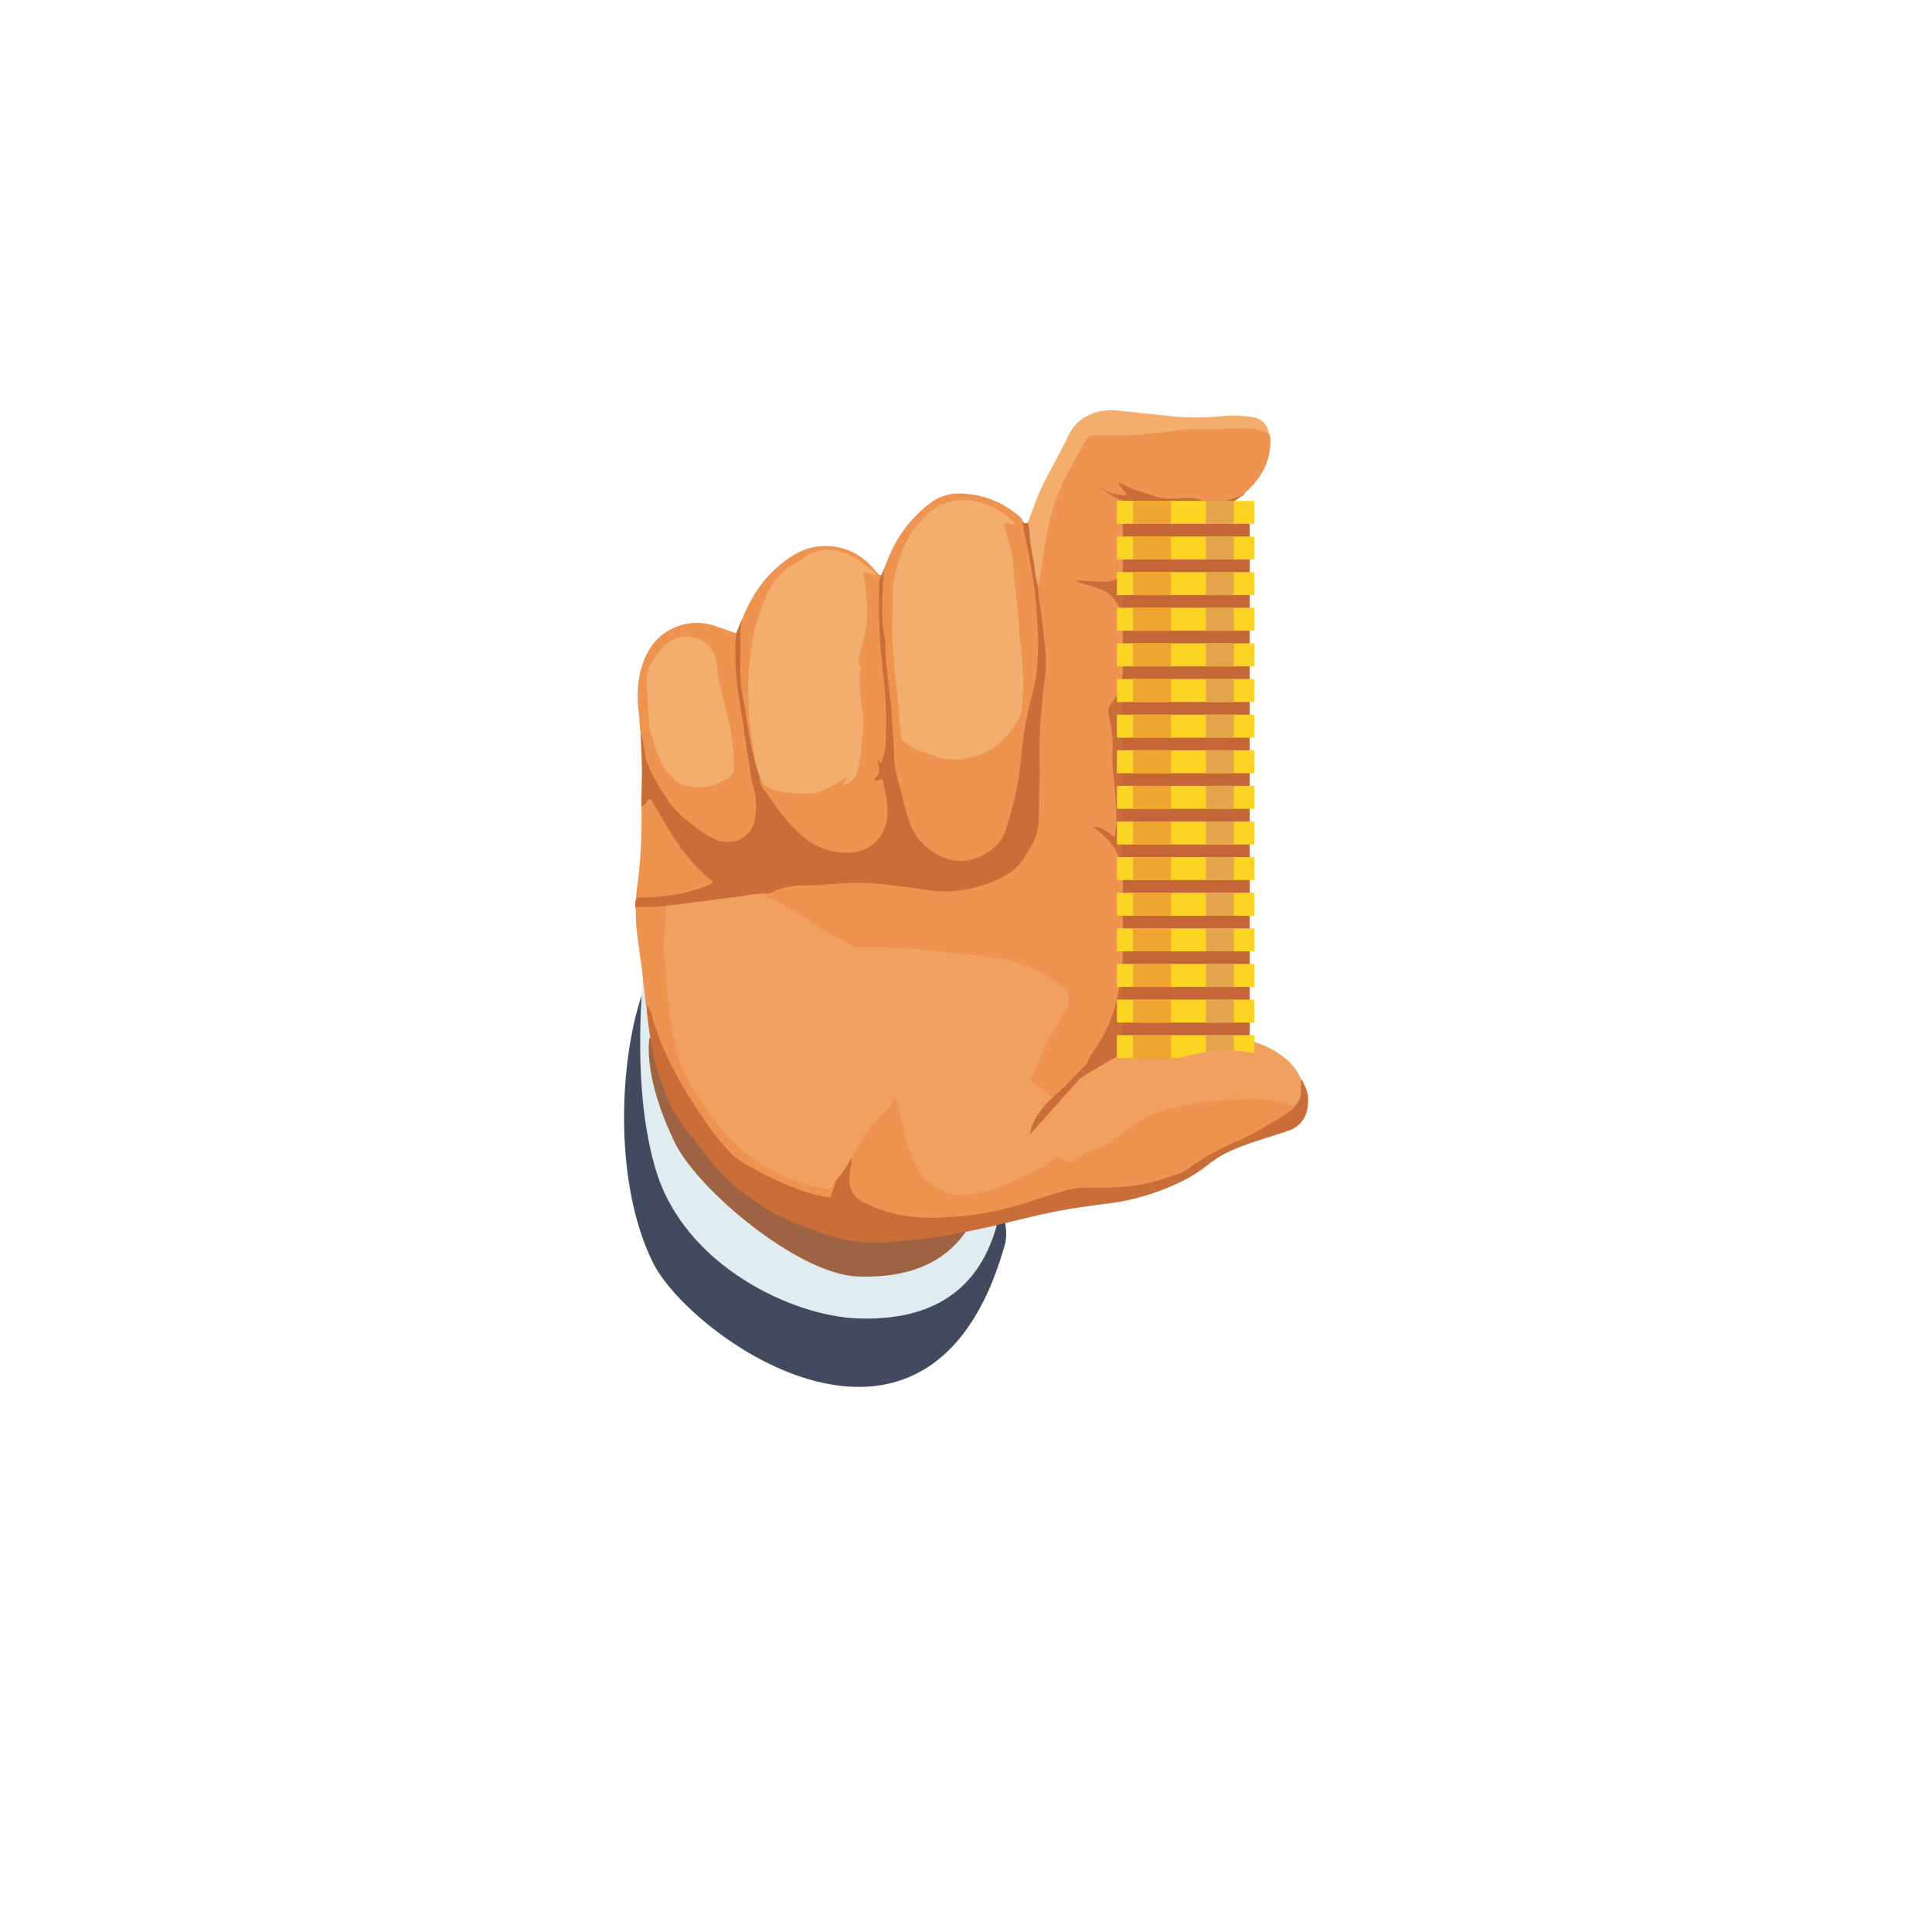 <svg xmlns="http://www.w3.org/2000/svg" viewBox="0 0 382.59 382.59" class="icon icon-money-hand"><defs><style>.cls-icon-money-hand-1{isolation:isolate;}.cls-icon-money-hand-2{fill:#434a60;}.cls-icon-money-hand-10,.cls-icon-money-hand-11,.cls-icon-money-hand-12,.cls-icon-money-hand-2,.cls-icon-money-hand-3,.cls-icon-money-hand-5,.cls-icon-money-hand-6,.cls-icon-money-hand-7,.cls-icon-money-hand-8,.cls-icon-money-hand-9{fill-rule:evenodd;}.cls-icon-money-hand-3{fill:#dfecf0;}.cls-icon-money-hand-4{mix-blend-mode:darken;}.cls-icon-money-hand-5{fill:#9e6343;}.cls-icon-money-hand-13,.cls-icon-money-hand-6{fill:#c96d39;}.cls-icon-money-hand-18,.cls-icon-money-hand-7{fill:#f0a15f;}.cls-icon-money-hand-8{fill:#ee9350;}.cls-icon-money-hand-9{fill:#f3ae6d;}.cls-icon-money-hand-10{fill:#d78350;}.cls-icon-money-hand-11{fill:#d2763f;}.cls-icon-money-hand-12{fill:#d97e43;}.cls-icon-money-hand-14{fill:#c46637;}.cls-icon-money-hand-15{fill:#fcd524;}.cls-icon-money-hand-16{fill:#efa630;}.cls-icon-money-hand-17{fill:#e4a44b;mix-blend-mode:screen;}</style></defs><title>money_hands</title><g class="cls-icon-money-hand-1"><g id="Layer_1" data-name="Layer 1"><path class="cls-icon-money-hand-2" d="M127.25,196.57c-4.76,13.72-5.68,38,2.1,53.54,7.43,14.86,55.17,48.88,69.74-4a10.7,10.7,0,0,0-.57-5.72Z"/><path class="cls-icon-money-hand-3" d="M127.25,193.13c0,3.43-2.16,22.76,2.67,38.7,5.72,18.86,27,28.78,39.87,29.25s23.58-4,27.59-18.38Z"/><g class="cls-icon-money-hand-4"><path class="cls-icon-money-hand-5" d="M194.8,236.1c-3.64,13.08-13.38,17.11-25,16.68s-31.62-17.13-36.18-26.54c-6.53-13.47-5-20.71-5-20.71Z"/></g><g id="_1CiKa0" data-name="1CiKa0"><path class="cls-icon-money-hand-6" d="M175.08,112.55l-.57,1.36c-.16.14-.47.18-.43.48.1.81-.27,1.57-.25,2.38,0,1.52,0,3.05,0,4.58a108.18,108.18,0,0,0,.84,12c.2,1.77.3,3.55.43,5.33.19,2.54,0,5.07.14,7.6a13,13,0,0,1-.78,4.35c-.28.06-.43-.4-.68-.19s-.14.54-.08.8a2.57,2.57,0,0,1-.39,2.55c-.19.21-.42.54-.17.84s.53.15.8.08c.43-.12.72,0,.81.45a19.31,19.31,0,0,1,.64,7.3,7.19,7.19,0,0,1-7.1,6.26,13,13,0,0,1-10-4,34.78,34.78,0,0,1-5.19-6.16,18.5,18.5,0,0,0-1.35-1.8,4.74,4.74,0,0,1-1.11-2.92c-.44-1.39-.8-2.8-1.13-4.22a22.1,22.1,0,0,1-1.13-5.35c-.27-1.79-.52-3.58-.89-5.34a56,56,0,0,1-.68-12,23.93,23.93,0,0,1,.35-3.31c0-.33.21-.73-.25-.94l-1.15,2.75a5.35,5.35,0,0,0-.36,2.12,71.37,71.37,0,0,0,1.29,14.65c.61,3.72,1.29,7.44,1.68,11.2.14,1.38.78,2.63,1,4a14.25,14.25,0,0,1-.29,5.46,5,5,0,0,1-6,3.56,10.63,10.63,0,0,1-4.22-2.06c-2.2-1.64-4.54-3.19-6.08-5.49-2-3-4.19-5.94-4.83-9.63-.23-1.32-.4-2.66-.6-4a2.07,2.07,0,0,0-.45-1.28,1.24,1.24,0,0,0-.05.91c.09,2.61.23,5.22.26,7.83,0,2.07-.07,4.14-.11,6.21,0,.28,0,.57,0,.85.55.12.76-.33,1-.65.56-.65.7-.67,1.1.07,1.42,2.61,3,5.11,4.63,7.61a32.74,32.74,0,0,0,6.18,7.1l.3.25c.62.52.6.75-.18,1-1.17.41-2.34.84-3.53,1.17a29.59,29.59,0,0,1-7.33,1.1c-.85,0-1.69.19-2.55.14-.48,0-.67.24-.76.65,0,0,0,0,0,0,0,.26-.19,1.52.09,1.82a4.34,4.34,0,0,0,2-.05c1.35-.13,2.7-.23,4-.42,3.26-.35,6.52-.76,9.78-1.17,2.67-.33,5.33-.69,8-1.11.74-.12,1.5,0,2.25-.08a44.28,44.28,0,0,1,6-1.44,13,13,0,0,1,1.55-.08,64.1,64.1,0,0,0,7.5-.41,39.15,39.15,0,0,1,7.12.14c3.81.37,7.59,1,11.39,1.44a20.43,20.43,0,0,0,7.07-.64,25,25,0,0,0,7-2.74,8.27,8.27,0,0,0,2.46-2.22,22.3,22.3,0,0,0,3.15-5.14,10.45,10.45,0,0,0,.71-3.71c.1-5.35.15-10.7.19-16,0-2.86.36-5.72.66-8.57.23-2.18.5-4.37.64-6.56a28.67,28.67,0,0,0-.31-3.86c-.19-2.68-.71-5.33-1-8a20.54,20.54,0,0,0-.2-3.24,51.34,51.34,0,0,1-1.09-5.47c-.44-2.18-.68-4.39-.93-6.59,0-.26,0-.6-.37-.66a.65.65,0,0,1-1-.15c-.47.17-.28.54-.24.84.18,1.15.38,2.3.68,3.42a91.15,91.15,0,0,1,1.67,9.94c.28,1.87.4,3.75.5,5.63.09,1.63.14,3.25.13,4.88a42.08,42.08,0,0,1-1.72,11.78,46.83,46.83,0,0,0-1.37,8.18,73.46,73.46,0,0,1-2.34,13.2c-.43,1.41-.91,2.81-1.38,4.2a4.27,4.27,0,0,1-1.25,1.85c-2.7,2.36-5.71,3.74-9.39,2.77a12.94,12.94,0,0,1-4.11-2.29A10.55,10.55,0,0,1,180.1,162c-.46-1.38-.83-2.78-1.17-4.18s-.63-2.88-1.08-4.29a14,14,0,0,1-.59-4.29c0-2.31-.32-4.59-.44-6.88-.21-4-.92-8-1.14-12-.15-2.74-.46-5.46-.71-8.18a25,25,0,0,1,0-4.65c.11-1.23.11-2.48.21-3.71C175.23,113.57,175.51,112.71,175.08,112.55Z"/><path class="cls-icon-money-hand-7" d="M152,177c-2.23-.16-4.39.44-6.58.68-2.35.25-4.68.58-7,.88l-5.73.72-.69.06c-.34.16-.32.49-.36.8-.19,1.49-.11,3-.31,4.48a41.22,41.22,0,0,0,.13,7,88.1,88.1,0,0,0,1,9.71,56.83,56.83,0,0,0,2.19,9.44,29.41,29.41,0,0,0,3.14,6,45.71,45.71,0,0,0,7.91,10.12,34.26,34.26,0,0,0,15.73,8.32c.55.13,1.13.14,1.68.29a1.65,1.65,0,0,0,2.14-.89,3.93,3.93,0,0,1,.4-.57,26,26,0,0,0,3.24-4.69c1.16-2,2.46-4,3.77-6s3.37-3.27,4.61-5.4a4.46,4.46,0,0,1,.49,1.57c.66,2.71,1.29,5.43,2.16,8.09a31.25,31.25,0,0,0,2.48,5.34,1.5,1.5,0,0,0,.39.48,18.12,18.12,0,0,0,6,3.26,8.13,8.13,0,0,0,2.84.08,27.51,27.51,0,0,0,11.25-3.71c.75-.41,1.52-.78,2.28-1.16a15,15,0,0,0,3.63-2.21.94.94,0,0,1,1.33-.1c.1.08.23.12.34.19a2.18,2.18,0,0,0,2.76-.12,17.66,17.66,0,0,1,5.24-2.48,7.92,7.92,0,0,0,2.6-1.49,33.55,33.55,0,0,1,5.69-4,31.61,31.61,0,0,1,10.14-3c2.3-.34,4.62-.48,6.94-.66,1.4-.11,2.79-.15,4.18-.13a19.77,19.77,0,0,1,8,1.38.58.58,0,0,0,.23,0,3.39,3.39,0,0,0,1.51-2.86,7.38,7.38,0,0,0-.18-2.82c-.79-1.86-2.15-3.89-6.2-6.08a25.53,25.53,0,0,0-3.9-1.49,41.56,41.56,0,0,0-7.15-1,60,60,0,0,0-7.82.25,28.29,28.29,0,0,0-8,2.21A71.32,71.32,0,0,0,211,215.26c-.51.42-1.06.79-1.57,1.22a1.34,1.34,0,0,1-2-.23,16,16,0,0,0-2.4-2,.92.92,0,0,1-.34-1.27,75.79,75.79,0,0,1,6.51-13,4,4,0,0,0,.62-3,2.35,2.35,0,0,0-.79-1.39,22.2,22.2,0,0,0-7.19-4.35,41.36,41.36,0,0,0-11.78-2.56c-2.78-.23-5.55-.58-8.32-.86-1.77-.18-3.55-.28-5.33-.39-2.82-.17-5.63-.12-8.45-.14a2.41,2.41,0,0,1-1-.27,86.21,86.21,0,0,1-11.31-6.75,36,36,0,0,0-5-2.54C152.3,177.59,152,177.41,152,177Z"/><path class="cls-icon-money-hand-8" d="M152,177c-.46.3-.46.53.08.75,4.18,1.62,7.69,4.4,11.48,6.7,1.79,1.09,3.72,1.9,5.52,3a1.55,1.55,0,0,0,.83.15h3.73c2.71,0,5.41.15,8.11.34s5.19.68,7.8.86c2.13.15,4.25.33,6.36.66a30.6,30.6,0,0,1,13.9,5.42c.45.34.81.79,1.28,1.13a1.36,1.36,0,0,1,.51.94,4.11,4.11,0,0,1-.54,3,65.42,65.42,0,0,0-6,11.71c-.22.55-.45,1.1-.71,1.63a.81.81,0,0,0,.35,1.17A26,26,0,0,1,208,217c.25.24.47.44.75.07s.75-.08.91-.5a4.91,4.91,0,0,1,1.34-1.23c.8-.81,1.6-1.62,2.35-2.47a4.18,4.18,0,0,1,.35-.42,10.81,10.81,0,0,0,2.48-3.1c1.27-2.33,2.89-4.46,3.87-7a38.36,38.36,0,0,0,2.23-9.48,73.32,73.32,0,0,0,.45-11.53c-.11-2.69-.06-5.38-.15-8.06a11.69,11.69,0,0,0-5.49-9.29,5.27,5.27,0,0,1,2.84,1.43c.8.62,1,.53,1.14-.47a30.42,30.42,0,0,0,0-7.11c-.15-2.45-.42-4.89-.66-7.33-.06-.57.14-1.12.14-1.7a31.71,31.71,0,0,0-.87-7.76,1,1,0,0,1,.15-1.09c1.57-1.63,2.06-3.71,2.44-5.85a17.48,17.48,0,0,0,.21-2.55c.09-2.71.47-5.41.07-8.13a12.85,12.85,0,0,0-2-5.09,5.06,5.06,0,0,0-2.76-1.9c-1.36-.5-2.74-.91-4.1-1.41,1.19.21,2.39.21,3.59.3a7.1,7.1,0,0,0,7.74-4.78,14.16,14.16,0,0,0,1.06-8.19,3.64,3.64,0,0,0-2.71-3.16,23.67,23.67,0,0,1-4.12-1.79c-.72-.34-1.39-.78-2.1-1.15.73.37,1.43.81,2.17,1.16a6.24,6.24,0,0,0,3,.85c.28,0,.61,0,.76-.26s-.06-.6-.25-.84c-.33-.42-.65-.86-1-1.26a26.91,26.91,0,0,0,10.28,3.83,42,42,0,0,0,7.35,0,24.3,24.3,0,0,0,3.31-.37,7.69,7.69,0,0,0,2.52-1,6.15,6.15,0,0,1,1.19-.7c3.09-2.73,5.08-6,5.1-10.25a2.24,2.24,0,0,0-.41-1.68,1.69,1.69,0,0,0-1-.75,10.45,10.45,0,0,0-3.27-.55c-3.72,0-7.44.15-11.16.19a74.22,74.22,0,0,0-7.86.81,62.09,62.09,0,0,1-11.06.29,1.92,1.92,0,0,0-1.88,1,69.9,69.9,0,0,0-6.34,12.75,33.62,33.62,0,0,0-1.77,7.53,11.08,11.08,0,0,1-.38,1.82,29.2,29.2,0,0,0-.91,7.1,28.64,28.64,0,0,0,.44,4.17c.3,1.75.47,3.51.67,5.27q.24,2.1.43,4.21c.25,2.76-.36,5.47-.59,8.19-.16,1.95-.35,3.89-.49,5.84-.31,4.49,0,9-.21,13.48-.11,2.24.07,4.48-.24,6.72a10.49,10.49,0,0,1-1.43,3.89c-1.15,2-2.32,4-4.27,5.22a21.67,21.67,0,0,1-6,2.6,23.51,23.51,0,0,1-7.62,1c-1.71-.09-3.42-.39-5.12-.65-2.08-.31-4.18-.51-6.27-.75a41.37,41.37,0,0,0-6.17-.28c-3.42.12-6.83.56-10.27.5a14.91,14.91,0,0,0-4.95,1.09C153,176.71,152.51,176.83,152,177Z"/><path class="cls-icon-money-hand-6" d="M168.63,229.31a25.75,25.75,0,0,1-3.1,4.49,9.61,9.61,0,0,0-1,2.42c-.14.6-.46.71-1,.6a37.63,37.63,0,0,1-6-1.74,62.2,62.2,0,0,1-10.2-5.06,18.28,18.28,0,0,1-4.59-4.24,94.94,94.94,0,0,1-6.94-10.1,63,63,0,0,1-6-12.91,21.09,21.09,0,0,0-1.1-3.23c-.15-.29-.22-.73-.72-.68a79,79,0,0,0,1.79,11.71,49.32,49.32,0,0,0,2.48,7.06,28.52,28.52,0,0,0,4,6.53c1.79,2.38,3.67,4.68,5.54,7,2.67,3.31,6.16,5.71,9.69,8s7.77,3.81,11.87,5.25a30.87,30.87,0,0,0,11.2,1.66,110.11,110.11,0,0,0,18.27-2.46c5.45-1.08,10.8-2.63,16.25-3.7,3.25-.64,6.52-1.08,9.81-1.51a46.38,46.38,0,0,0,16.62-5.22,31.67,31.67,0,0,0,4.09-2.81c3.16-2.45,6.87-3.64,10.59-4.84,1.62-.52,3.25-1,4.86-1.58,2.62-.89,3.79-2.79,4-5.4q0-.78,0-1.56a11.45,11.45,0,0,0-1.4-3.43c0,.88,0,1.76,0,2.64a4,4,0,0,1-1.39,3c-2.48,2-5.37,3.39-8.08,5a47.25,47.25,0,0,1-5,2.36,48.3,48.3,0,0,0-8.3,4.84,5.38,5.38,0,0,1-1.64.85,51.32,51.32,0,0,1-8.16,2.19,50.16,50.16,0,0,1-8.66.47,21.54,21.54,0,0,0-7.61,1.24c-3.28,1-6.54,2.16-9.89,3a56.77,56.77,0,0,1-11,1.6c-1.73.07-3.46.16-5.19.1a27.94,27.94,0,0,1-11.08-2.69,7.77,7.77,0,0,1-1.86-1.25,4.41,4.41,0,0,1-1.37-3.94c.09-1,.28-2,.41-3C168.88,229.76,169.05,229.42,168.63,229.31Z"/><path class="cls-icon-money-hand-6" d="M219.09,97.48a15.94,15.94,0,0,0,4.43,2,3.15,3.15,0,0,1,2.32,2.64,13.65,13.65,0,0,1-1.82,10,6.13,6.13,0,0,1-5.64,3.07c-1.77,0-3.54-.2-5.33-.25a10.56,10.56,0,0,0,2.55,1c.88.3,1.75.61,2.63.9,1.84.61,2.63,2.16,3.3,3.76a16.06,16.06,0,0,1,.84,8c-.14,1.41-.1,2.83-.2,4.25-.15,2.24-.51,4.5-1.94,6.25a2.86,2.86,0,0,0-.59,2.93,23,23,0,0,1,.65,7.05c-.15,3.1.53,6.13.62,9.21.06,2.15.4,4.32-.09,6.47a7.43,7.43,0,0,0-.07,1.09c-1.34-1.11-2.6-2.14-4.45-2.19.78.6,1.5,1.1,2.15,1.68a11.27,11.27,0,0,1,3.75,6.83,26.29,26.29,0,0,1,.14,4.41c0,2.92.25,5.83.17,8.75a64.21,64.21,0,0,1-1.38,12.79,29.36,29.36,0,0,1-4.17,9.51,8,8,0,0,0-1.67,3,.24.24,0,0,1-.09.12,62.43,62.43,0,0,0-4.48,4.58c0,.26.12.26.3.15a92.58,92.58,0,0,1,8-5,43.7,43.7,0,0,1,8.56-3.91,27.35,27.35,0,0,1,6.5-1.23c2-.16,4.08-.1,6.12-.11,1.75,0,6.54.59,6.54.59a85,85,0,0,0-8.55-1.59,36,36,0,0,0-8.51.15c-.43.07-.57-.09-.63-.44a6.76,6.76,0,0,1-.19-1.14c-.05-3.66-1-7.19-1.46-10.79s-.9-7.44-1.33-11.16a3.1,3.1,0,0,1,0-1,26.68,26.68,0,0,0-.57-12.65c-.86-3.3-2.06-6.51-2.62-9.88a22.1,22.1,0,0,1-.1-6.64,29.48,29.48,0,0,1,.77-5.51c1.91-5.71,2.19-11.65,2.53-17.59.19-3.31.65-6.58,1.06-9.86a46.51,46.51,0,0,1,1.69-6.58,27.75,27.75,0,0,0,.63-5.38,16,16,0,0,1,.72-3.8.75.75,0,0,1,.88-.6,37.69,37.69,0,0,0,10.83-1.09,10.52,10.52,0,0,0,3.73-1.84c0-.15,0-.22-.16-.17a14.16,14.16,0,0,1-5.12,1.28c-1.57.19-3.14-1-4.7-.93-2.3,0-4.62.42-6.85-.32-2.57-.86-5-1.42-7.4-2.91a8,8,0,0,0,1.38,2c.14.17.36.36.23.6s-.38.09-.57.11a9.73,9.73,0,0,1-3.2-.78C219.08,97.26,219.05,97.34,219.09,97.48Z"/><path class="cls-icon-money-hand-9" d="M205.55,116.1c.31-.48,1-6,1.36-8.25A53.66,53.66,0,0,1,209,99.23a50.85,50.85,0,0,1,3.46-7.43c.79-1.48,1.64-2.92,2.45-4.4.6-1.1,1-1.23,2.27-1.21,2.48,0,5,.14,7.43-.08,1.36-.12,2.72-.22,4.07-.36,1.58-.16,3.16-.4,4.74-.55a31.11,31.11,0,0,1,3.7-.23c1.45,0,2.9.08,4.34,0q2.75-.18,5.49-.13a8.13,8.13,0,0,1,4.29,1.07,3.49,3.49,0,0,0-3.12-3.28,22.43,22.43,0,0,0-6.31-.21,48.55,48.55,0,0,1-9.8,0c-2.69-.31-5.38-.55-8.07-.83-.95-.1-1.89-.22-2.84-.33h-1.72a10,10,0,0,0-5.76,2.21,10.41,10.41,0,0,0-2.45,3.63c-1.83,3.72-4,7.26-5.64,11.11-.73,1.74-1.29,3.52-2,5.27a13.64,13.64,0,0,1,.43,3.18c.21,2.18.77,4.3,1,6.47A21.76,21.76,0,0,0,205.55,116.1Z"/><path class="cls-icon-money-hand-10" d="M245.48,98.25l.16.17a3,3,0,0,0,.92-.67C246.08,97.66,245.83,98.06,245.48,98.25Z"/><path class="cls-icon-money-hand-8" d="M175,112.75a5.18,5.18,0,0,0,0,1.09c-.16,2.57-.37,5.14-.3,7.73,0,1.75.36,3.48.53,5.21a3.37,3.37,0,0,1,.07.38,43.09,43.09,0,0,0,.33,5.48c.17,1.66.38,3.32.56,5,.12,1.1.32,2.2.35,3.3.08,3,.54,6,.51,9a20.28,20.28,0,0,0,1,5.36c.68,2.59,1.24,5.2,2.14,7.74a11.28,11.28,0,0,0,5.16,6,9.31,9.31,0,0,0,4.88,1.47,10.39,10.39,0,0,0,5.37-1.73,7.87,7.87,0,0,0,3.63-4.7,68,68,0,0,0,2.4-9.42c.38-2.31.54-4.65.84-7A71.13,71.13,0,0,1,204.55,137a31.66,31.66,0,0,0,.9-6.17,44.38,44.38,0,0,0,.1-5.26c-.12-2.93-.33-5.84-.68-8.77-.53-4.43-1.52-8.76-2.37-13.12,0-.18-.06-.36.1-.5a3,3,0,0,0-1.07-1.2,18.22,18.22,0,0,0-11.94-4.25,9.32,9.32,0,0,0-5.45,1.95,25.38,25.38,0,0,0-8.21,10.8Z"/><path class="cls-icon-money-hand-8" d="M146.94,122.65c0,.36-.11.82-.17,1.13a20.84,20.84,0,0,0-.18,3.44c0,2.84-.09,5.69.17,8.52.12,1.33.45,2.63.67,3.95.4,2.48.77,5,1.19,7.45a10.3,10.3,0,0,0,.76,2.65c.3-.33.2-.73.16-1.11-.23-2.34-.8-4.64-.93-7-.09-1.7-.07-3.41-.11-5.11a63.56,63.56,0,0,1,.55-7.88,39.68,39.68,0,0,1,2.38-9.28,25,25,0,0,1,1.11-2.48,11.83,11.83,0,0,1,5.53-5.45,2.89,2.89,0,0,0,.79-.48,7,7,0,0,1,4.18-1.85,8.6,8.6,0,0,1,5.31,1.08,16.55,16.55,0,0,1,4.56,3.29,7.47,7.47,0,0,0-1.33-.33c-.8-.12-1,.06-.79.81a31.6,31.6,0,0,1,.71,6.38,28.19,28.19,0,0,1-1.24,8.17c-.11.45-.22.9-.33,1.36a2.56,2.56,0,0,0-.09,1.31c.58,1.95,0,3.94.27,5.89.17,1.15.17,2.32.4,3.46a20.05,20.05,0,0,1-.13,6.93c-.13.87-.1,1.75-.23,2.62a30.39,30.39,0,0,1-.67,3.11c-.27,1.08-1.25,1.29-2.15,1.77.19-.38.43-.61.58-.9s.32-.5.07-.7-.42.08-.6.22-.45.42-.71.61a35.3,35.3,0,0,1-4.21,2.3,3.71,3.71,0,0,1-1.52.25,20.92,20.92,0,0,1-7.61-.61,3.59,3.59,0,0,1-2.44-2c-.08-.18-.15-.41-.43-.37a4.5,4.5,0,0,0,1,2.87c1.3,1.51,2.21,3.3,3.54,4.78a27.93,27.93,0,0,0,5,5,13.33,13.33,0,0,0,9.31,2.31,7.59,7.59,0,0,0,6.2-5.71,12.75,12.75,0,0,0,0-5c-.12-1-.38-2-.55-3-.11-.62-.34-.95-1-.62-.22.1-.53.31-.72.08s.12-.5.26-.64c1-1,.48-2.21.27-3.4.41.05.36.52.71.64a11.8,11.8,0,0,0,.94-3.8c0-2.38.11-4.76,0-7.14s-.28-4.72-.55-7.07c-.21-1.86-.39-3.73-.55-5.6-.31-3.69-.29-7.38-.25-11.06a6.73,6.73,0,0,1,.42-2.54c-.39.07-.54-.26-.74-.47-.7-.73-1.32-1.54-2.08-2.19a12.17,12.17,0,0,0-14.41-1.38,23.29,23.29,0,0,0-8.33,8.68A31.75,31.75,0,0,0,146.94,122.65Z"/><path class="cls-icon-money-hand-8" d="M126.85,144.85a39,39,0,0,1,.8,3.88,11.08,11.08,0,0,0,1,3.56,49.91,49.91,0,0,0,4.28,7.15,21.33,21.33,0,0,0,3.72,3.48,21.78,21.78,0,0,0,4.88,3.24,5.77,5.77,0,0,0,5.89-.47,5.37,5.37,0,0,0,2.11-3.89,13.1,13.1,0,0,0-.47-6.49,26.9,26.9,0,0,1-.75-4.48c-.34-1.82-.6-3.65-.86-5.48-.42-3-.94-5.88-1.37-8.83a62.89,62.89,0,0,1-.45-9.11c0-.67.08-1.18.15-2-1.41-.49-2.82-1-4.24-1.46a10.9,10.9,0,0,0-8.29.47c-3.6,1.68-5.41,4.74-6.42,8.46a22.61,22.61,0,0,0-.33,8.14C126.63,142.28,126.62,143.57,126.85,144.85Z"/><path class="cls-icon-money-hand-8" d="M125.89,178.41c.19-.17.27-.69.66-.68a47,47,0,0,0,5.08-.29,24.36,24.36,0,0,0,6.31-1.37,18.62,18.62,0,0,0,2.63-.9c.69-.38.7-.54.09-1a28.5,28.5,0,0,1-4.19-4.21c-2.88-3.34-4.9-7.24-7.17-11-.58-1-.66-.95-1.35-.05a2.09,2.09,0,0,1-.91.81c0,1.29,0,2.58,0,3.88a97,97,0,0,1-.86,12C126,176.45,126,177.54,125.89,178.41Z"/><path class="cls-icon-money-hand-8" d="M125.91,180.55c0,.26,0,.52,0,.77.1,4,.92,7.86,1.34,11.8.18,1.66.37,3.32.56,5,0,.25,0,.52.13.75a6.59,6.59,0,0,1,1.36,3.06,58.87,58.87,0,0,0,3.93,9.57,94,94,0,0,0,5.65,9.42,57.82,57.82,0,0,0,5.52,7.14,17.52,17.52,0,0,0,4.34,3.08,59.43,59.43,0,0,0,10.49,4.77,25,25,0,0,0,4.72,1.16c.26,0,.5.11.62-.25.32-1,.65-2,1-3a5.85,5.85,0,0,0-.68.93,1.13,1.13,0,0,1-1.36.61,32,32,0,0,1-11.51-4.1,33.23,33.23,0,0,1-7.16-5.48,50.94,50.94,0,0,1-6.85-9,35.91,35.91,0,0,1-2.86-5.22,40.29,40.29,0,0,1-2-7.52,76.45,76.45,0,0,1-1.12-8.16c-.23-2.59-.31-5.19-.49-7.78-.19-2.85.39-5.64.39-8.46a.83.83,0,0,1,.12-.28,29.75,29.75,0,0,1-6.15.18Z"/><path class="cls-icon-money-hand-9" d="M150.46,153.84c.74,2.07,2.49,2.62,4.41,3a24.52,24.52,0,0,0,5.08.29,7.1,7.1,0,0,0,3.62-.85c1.47-.89,3.14-1.44,4.35-2.78-.13.75-.77,1.19-1.06,1.84a3.29,3.29,0,0,0,2.9-2.29,30.11,30.11,0,0,0,.78-4.94c.18-1.66.36-3.31.43-5s-.51-3.35-.54-5.05-.46-3.53,0-5.29c.06-.24.14-.47,0-.66a2,2,0,0,1-.26-2c.44-2.06,1.06-4.08,1.36-6.17a21.3,21.3,0,0,0,0-6.14,20.1,20.1,0,0,0-.62-4.18c-.12-.33.19-.3.38-.26a6.09,6.09,0,0,1,2.14.74c-.05-.75-.59-1.05-1-1.36-2-1.61-4.11-3.14-6.72-3.65a7.58,7.58,0,0,0-7,1.78,13.05,13.05,0,0,1-1.82,1,13.07,13.07,0,0,0-5,5.77,57.7,57.7,0,0,0-2.18,6,48.52,48.52,0,0,0-1.36,8.5,64.61,64.61,0,0,0-.13,7.2,39.66,39.66,0,0,0,.88,8,20.86,20.86,0,0,1,.2,2.46A33.29,33.29,0,0,0,150.46,153.84Z"/><path class="cls-icon-money-hand-8" d="M168.63,229.31a4.23,4.23,0,0,1-.11,1.48,12.66,12.66,0,0,0-.31,3.37,4.78,4.78,0,0,0,2.94,4,27.44,27.44,0,0,0,8.52,2.66,34.73,34.73,0,0,0,6.64.28A60.84,60.84,0,0,0,202,238.54c3.43-1,6.8-2.28,10.3-3.08a9.54,9.54,0,0,1,2.14-.27c2.61,0,5.22.08,7.82-.16a33.24,33.24,0,0,0,7.49-1.4c.91-.3,1.8-.64,2.73-.85a9.71,9.71,0,0,0,3.45-1.83,50.14,50.14,0,0,1,9.38-5.08,47.21,47.21,0,0,0,5.92-3.2,33.57,33.57,0,0,0,4.51-2.85c.2-.17.42-.31.44-.6a8.27,8.27,0,0,0-3.85-1.24,29.78,29.78,0,0,0-6.78-.3q-3.57.18-7.14.58a44.08,44.08,0,0,0-8.06,1.67,23.12,23.12,0,0,0-8.52,4.89,15.88,15.88,0,0,1-5.23,2.86,15.38,15.38,0,0,0-4,2.14,1.07,1.07,0,0,1-1.32.13,7,7,0,0,1-1.11-.54c-.57-.48-1-.32-1.47.1a12.55,12.55,0,0,1-3,1.91,87.52,87.52,0,0,1-8.6,4.06,28.49,28.49,0,0,1-4.82,1,8.21,8.21,0,0,1-4.61-.31,17.81,17.81,0,0,1-4.89-2.93,7.13,7.13,0,0,1-1.28-2.19,36.45,36.45,0,0,1-2.81-8.25c-.42-1.72-.84-3.44-1.26-5.18a1,1,0,0,0-.7.61,5.1,5.1,0,0,1-1.64,2c-2.49,2.32-4.15,5.24-5.92,8.08C169,228.63,168.82,229,168.63,229.31Z"/><path class="cls-icon-money-hand-11" d="M211,215.47a.31.31,0,0,1-.3-.15c-.42.37-1,.62-1.09,1.25Z"/><path class="cls-icon-money-hand-12" d="M219.09,97.48l.15-.16-2.15-1.23A6.45,6.45,0,0,0,219.09,97.48Z"/><path class="cls-icon-money-hand-9" d="M201.32,104a15,15,0,0,0-5.41-3.86A13.18,13.18,0,0,0,190.81,99a10.61,10.61,0,0,0-7.35,3c-3.7,3.51-5.53,7.88-6.41,12.75a13.37,13.37,0,0,0-.2,2.61c0,2.37-.19,4.74-.16,7.12,0,3.14.3,6.27.6,9.39.29,3,.8,5.91.82,8.9,0,1,.19,2,.3,3.06a1.33,1.33,0,0,0,.41.81,10,10,0,0,0,4.12,2.34c1,.32,1.91.62,2.86,1a11.75,11.75,0,0,0,6.25,0,12.06,12.06,0,0,0,6.66-3.65,15.31,15.31,0,0,0,3.22-4.48,6.39,6.39,0,0,0,.51-2,60.8,60.8,0,0,0,.09-7.64c-.11-2.5-.58-4.95-.71-7.44s-.39-5.27-.72-7.9c-.23-1.86-.3-3.74-.5-5.6a29.66,29.66,0,0,0-1.15-5.27c-.19-.62-.36-1.24-.57-1.85-.13-.39,0-.49.36-.51A11.81,11.81,0,0,1,201.32,104Z"/><path class="cls-icon-money-hand-9" d="M145.34,150.85a44.13,44.13,0,0,0-1.12-8.39c-.58-2.69-1.43-5.32-1.9-8-.2-1.16-.25-2.35-.46-3.51-.84-4.61-6.08-6.37-9.82-3.46a12.19,12.19,0,0,0-2.6,3.11,7.3,7.3,0,0,0-1.42,4.77c.31,2.8.29,5.6.53,8.39.09,1,1.94,7.14,3.36,8.85.58.69,1.32,1.25,1.9,1.94.85,1,2,1,3.16,1.18,2.89.6,5.37-.39,7.67-2a1.7,1.7,0,0,0,.71-1.4C145.35,151.78,145.34,151.32,145.34,150.85Z"/></g><path class="cls-icon-money-hand-8" d="M211.59,113.72c.86,2,3.15,1.51,6.64,3.13s5.32,5.71,4.46,14.23-4.85,10.24-4.85,10.24Z"/><path class="cls-icon-money-hand-13" d="M214.79,212.52c-1.72,1.52-9.72,5.53-10.86,12.19Z"/><rect class="cls-icon-money-hand-14" x="222.36" y="101.07" width="25.11" height="108.47"/><rect class="cls-icon-money-hand-15" x="221.18" y="205" width="27.22" height="4.54"/><rect class="cls-icon-money-hand-16" x="224.35" y="205" width="7.54" height="4.54"/><rect class="cls-icon-money-hand-15" x="221.18" y="197.95" width="27.22" height="4.55"/><rect class="cls-icon-money-hand-16" x="224.35" y="197.95" width="7.54" height="4.55"/><rect class="cls-icon-money-hand-15" x="221.18" y="190.89" width="27.22" height="4.55"/><rect class="cls-icon-money-hand-16" x="224.35" y="190.89" width="7.54" height="4.55"/><rect class="cls-icon-money-hand-15" x="221.18" y="183.84" width="27.22" height="4.55"/><rect class="cls-icon-money-hand-16" x="224.35" y="183.84" width="7.54" height="4.55"/><rect class="cls-icon-money-hand-15" x="221.18" y="176.79" width="27.22" height="4.55"/><rect class="cls-icon-money-hand-16" x="224.35" y="176.79" width="7.54" height="4.55"/><rect class="cls-icon-money-hand-15" x="221.18" y="169.73" width="27.22" height="4.55"/><rect class="cls-icon-money-hand-16" x="224.35" y="169.73" width="7.54" height="4.55"/><rect class="cls-icon-money-hand-15" x="221.18" y="162.68" width="27.22" height="4.55"/><rect class="cls-icon-money-hand-16" x="224.35" y="162.68" width="7.54" height="4.55"/><rect class="cls-icon-money-hand-15" x="221.18" y="155.62" width="27.22" height="4.55"/><rect class="cls-icon-money-hand-16" x="224.35" y="155.62" width="7.54" height="4.55"/><rect class="cls-icon-money-hand-15" x="221.18" y="148.57" width="27.22" height="4.55"/><rect class="cls-icon-money-hand-16" x="224.35" y="148.57" width="7.54" height="4.55"/><rect class="cls-icon-money-hand-15" x="221.18" y="141.52" width="27.22" height="4.55"/><rect class="cls-icon-money-hand-16" x="224.35" y="141.52" width="7.54" height="4.55"/><rect class="cls-icon-money-hand-15" x="221.18" y="134.46" width="27.22" height="4.55"/><rect class="cls-icon-money-hand-16" x="224.35" y="134.46" width="7.54" height="4.55"/><rect class="cls-icon-money-hand-15" x="221.18" y="127.41" width="27.22" height="4.55"/><rect class="cls-icon-money-hand-16" x="224.35" y="127.41" width="7.54" height="4.55"/><rect class="cls-icon-money-hand-15" x="221.18" y="120.35" width="27.22" height="4.55"/><rect class="cls-icon-money-hand-16" x="224.35" y="120.35" width="7.54" height="4.55"/><rect class="cls-icon-money-hand-15" x="221.18" y="113.3" width="27.22" height="4.55"/><rect class="cls-icon-money-hand-16" x="224.35" y="113.3" width="7.54" height="4.55"/><rect class="cls-icon-money-hand-15" x="221.18" y="106.25" width="27.22" height="4.55"/><rect class="cls-icon-money-hand-16" x="224.35" y="106.25" width="7.54" height="4.55"/><rect class="cls-icon-money-hand-15" x="221.18" y="99.19" width="27.22" height="4.55"/><rect class="cls-icon-money-hand-16" x="224.35" y="99.19" width="7.54" height="4.55"/><rect class="cls-icon-money-hand-17" x="238.8" y="99.19" width="5.53" height="4.55"/><rect class="cls-icon-money-hand-17" x="238.8" y="106.25" width="5.53" height="4.55"/><rect class="cls-icon-money-hand-17" x="238.8" y="113.3" width="5.53" height="4.55"/><rect class="cls-icon-money-hand-17" x="238.8" y="120.35" width="5.53" height="4.55"/><rect class="cls-icon-money-hand-17" x="238.8" y="127.41" width="5.53" height="4.55"/><rect class="cls-icon-money-hand-17" x="238.8" y="134.46" width="5.53" height="4.55"/><rect class="cls-icon-money-hand-17" x="238.8" y="141.52" width="5.53" height="4.55"/><rect class="cls-icon-money-hand-17" x="238.8" y="148.57" width="5.53" height="4.55"/><rect class="cls-icon-money-hand-17" x="238.8" y="155.62" width="5.53" height="4.55"/><rect class="cls-icon-money-hand-17" x="238.8" y="162.68" width="5.53" height="4.55"/><rect class="cls-icon-money-hand-17" x="238.8" y="169.73" width="5.53" height="4.55"/><rect class="cls-icon-money-hand-17" x="238.8" y="176.79" width="5.53" height="4.55"/><rect class="cls-icon-money-hand-17" x="238.8" y="183.84" width="5.53" height="4.55"/><rect class="cls-icon-money-hand-17" x="238.8" y="190.89" width="5.53" height="4.55"/><rect class="cls-icon-money-hand-17" x="238.8" y="197.95" width="5.53" height="4.55"/><rect class="cls-icon-money-hand-17" x="238.8" y="205" width="5.53" height="4.54"/><path class="cls-icon-money-hand-18" d="M253.95,210.9c-4.1-2.67-13-5.53-27.73,1.53l1.81,3.33,22.29-1.14,5.53-.48Z"/></g></g></svg>